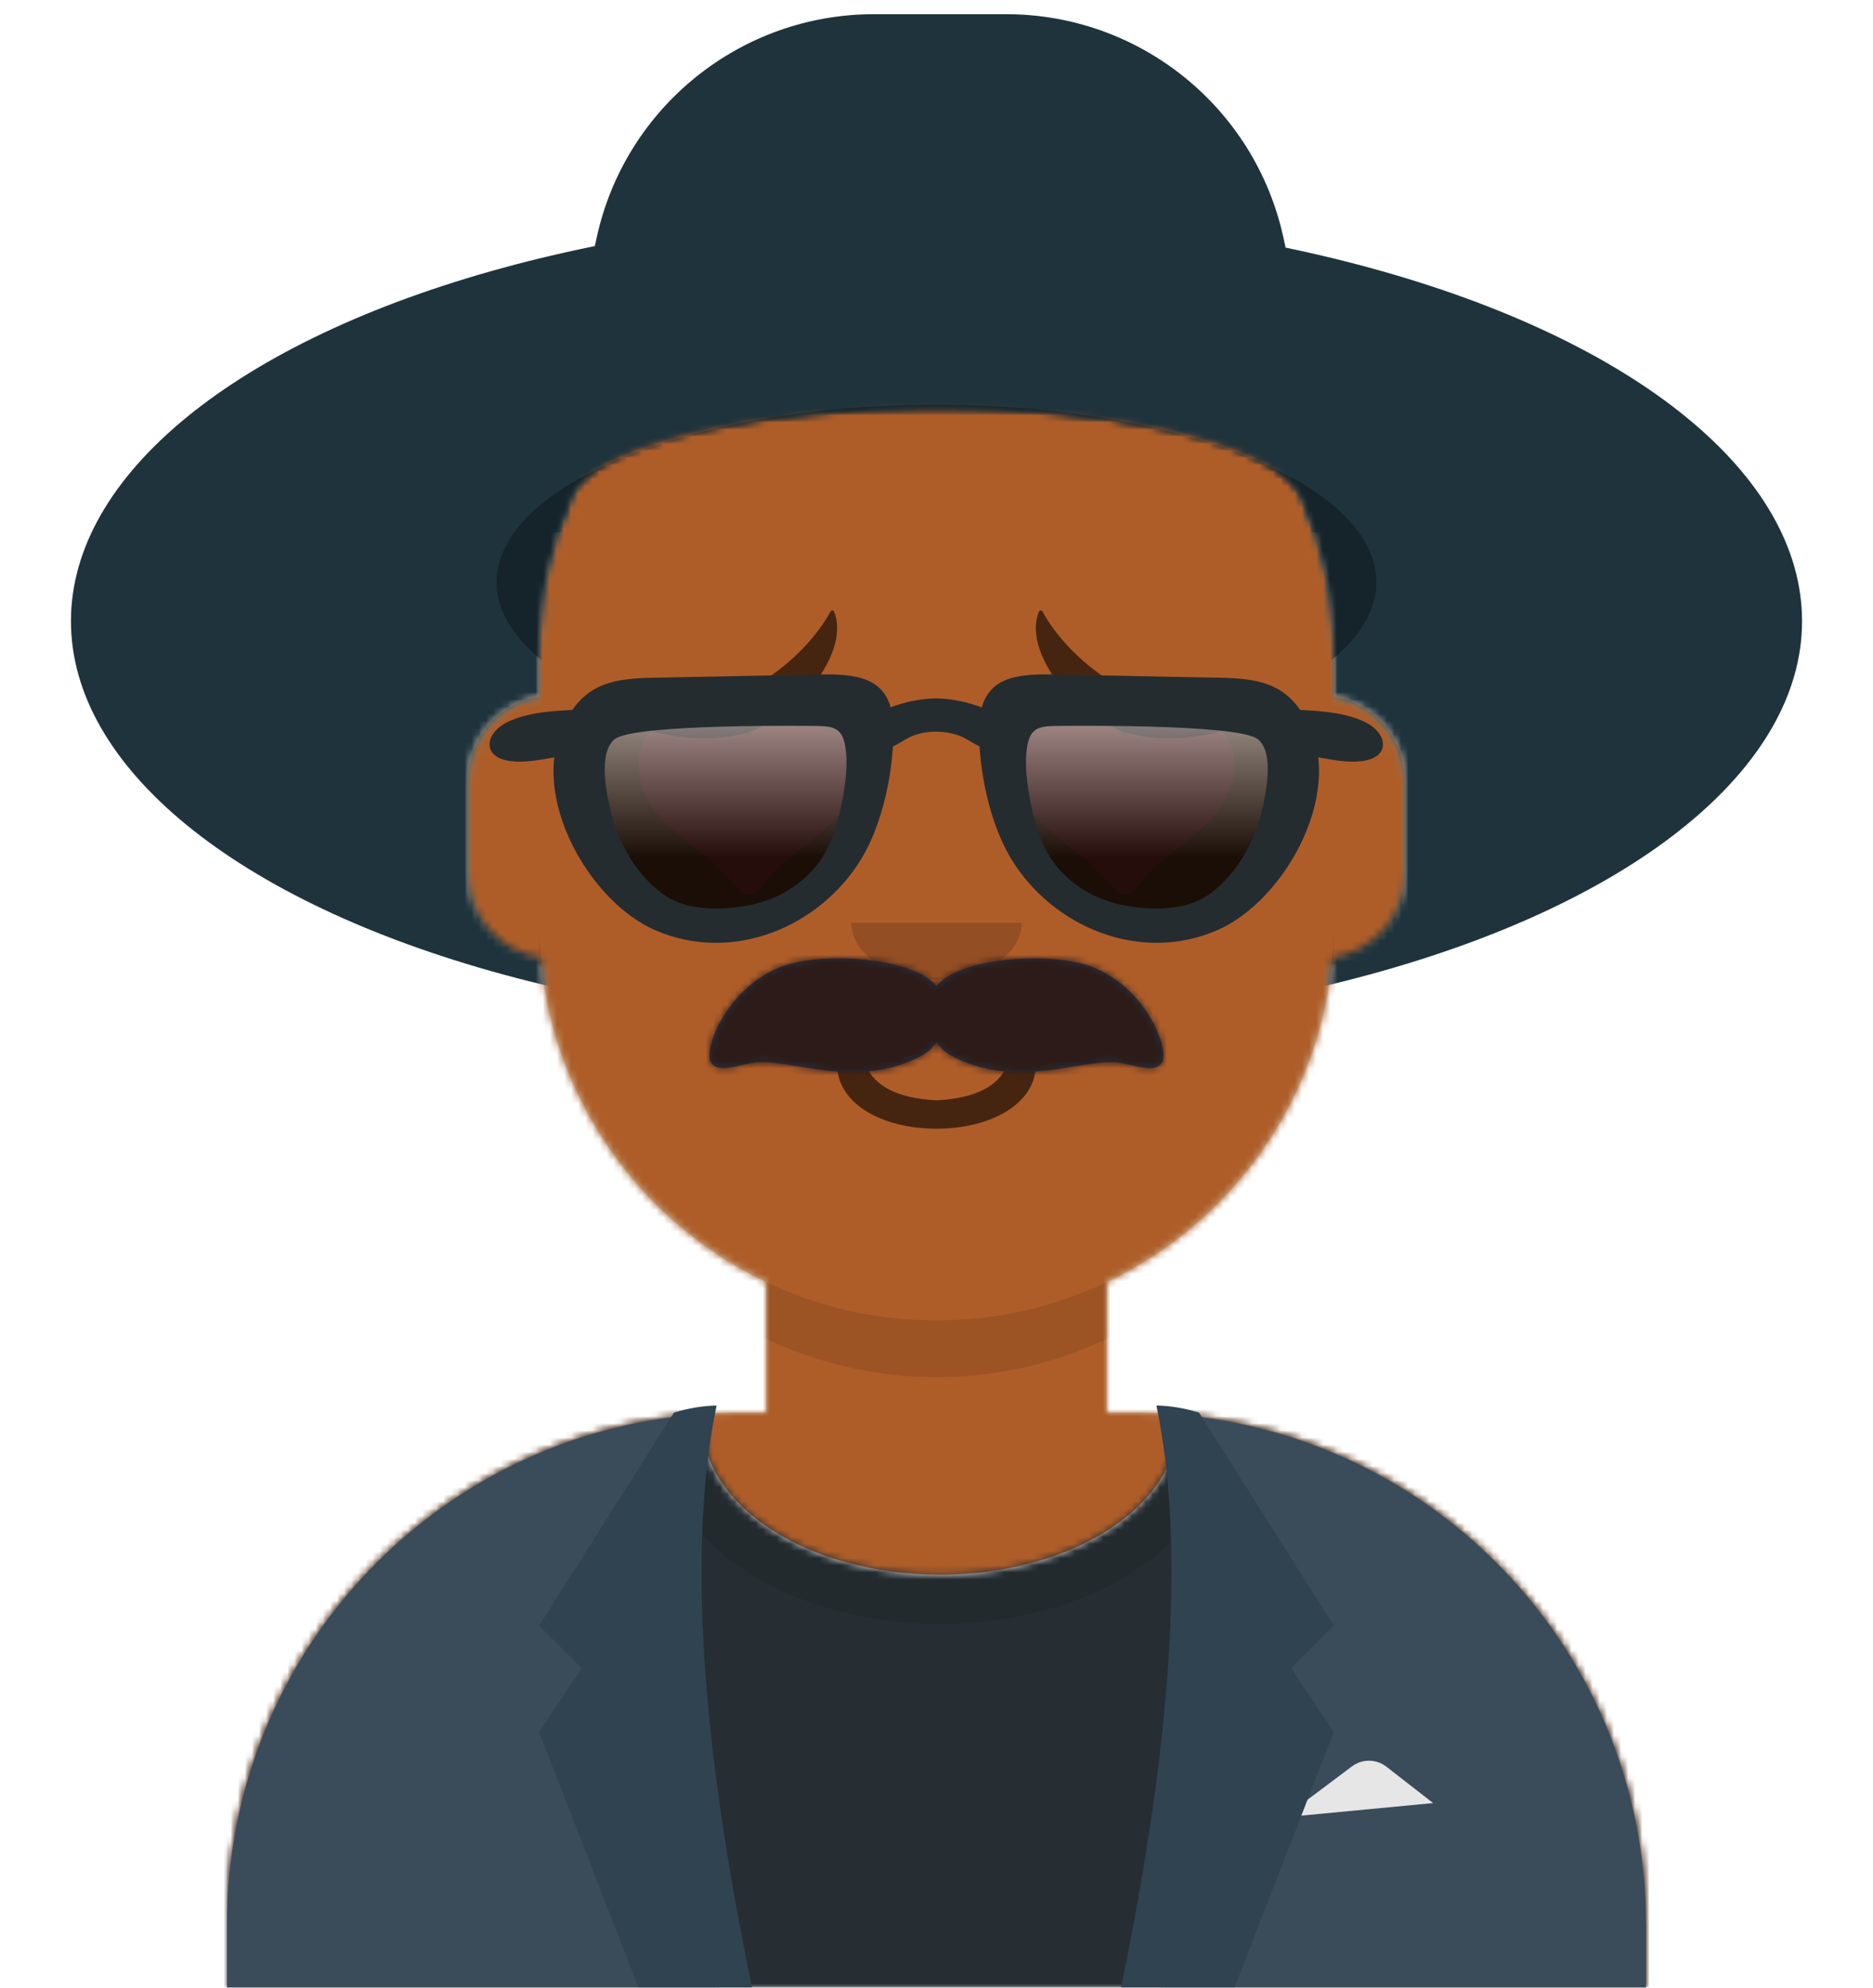 <svg width="264px" height="280px" viewBox="0 0 264 280" version="1.1" xmlns="http://www.w3.org/2000/svg" xmlns:xlink="http://www.w3.org/1999/xlink"><desc>Created with getavataaars.com</desc><defs><circle id="react-path-1" cx="120" cy="120" r="120"></circle><path d="M12,160 C12,226.274 65.726,280 132,280 C198.274,280 252,226.274 252,160 L264,160 L264,-1.42108547e-14 L-3.19744231e-14,-1.42108547e-14 L-3.19744231e-14,160 L12,160 Z" id="react-path-2"></path><path d="M124,144.611 L124,163 L128,163 L128,163 C167.765,163 200,195.235 200,235 L200,244 L0,244 L0,235 C-4.86974701e-15,195.235 32.235,163 72,163 L72,163 L76,163 L76,144.611 C58.763,136.422 46.372,119.687 44.305,99.881 C38.48,99.058 34,94.052 34,88 L34,74 C34,68.054 38.325,63.118 44,62.166 L44,56 L44,56 C44,25.072 69.072,5.68137151e-15 100,0 L100,0 L100,0 C130.928,-5.68137151e-15 156,25.072 156,56 L156,62.166 C161.675,63.118 166,68.054 166,74 L166,88 C166,94.052 161.52,99.058 155.695,99.881 C153.628,119.687 141.237,136.422 124,144.611 Z" id="react-path-3"></path></defs><g id="Avataaar" stroke="none" stroke-width="1" fill="none" fill-rule="evenodd"><g transform="translate(-825, -1100)" id="Avataaar/Circle"><g transform="translate(825, 1100)"><g id="Mask"></g><g id="Avataaar" stroke-width="1" fill-rule="evenodd" mask="url(#react-mask-5)"><g id="Body" transform="translate(32, 36)"><mask id="react-mask-6" fill="white"><use xlink:href="#react-path-3"></use></mask><use fill="#D0C6AC" xlink:href="#react-path-3"></use><g id="Skin/👶🏽-03-Brown" mask="url(#react-mask-6)" fill="#AE5D29"><g transform="translate(0, 0)" id="Color"><rect x="0" y="0" width="264" height="280"></rect></g></g><path d="M156,79 L156,102 C156,132.928 130.928,158 100,158 C69.072,158 44,132.928 44,102 L44,79 L44,94 C44,124.928 69.072,150 100,150 C130.928,150 156,124.928 156,94 L156,79 Z" id="Neck-Shadow" fill-opacity="0.1" fill="#000000" mask="url(#react-mask-6)"></path></g><g id="Clothing/Blazer-+-Shirt" transform="translate(0, 170)"><defs><path d="M133.96,0.295 C170.936,3.325 200,34.294 200,72.052 L200,81 L0,81 L0,72.052 C1.22536245e-14,33.953 29.592,2.765 67.045,0.22 C67.015,0.593 67,0.969 67,1.348 C67,13.211 81.998,22.828 100.5,22.828 C119.002,22.828 134,13.211 134,1.348 C134,0.995 133.987,0.644 133.96,0.295 Z" id="react-path-147"></path></defs><g id="Shirt" transform="translate(32, 29)"><mask id="react-mask-148" fill="white"><use xlink:href="#react-path-147"></use></mask><use id="Clothes" fill="#E6E6E6" xlink:href="#react-path-147"></use><g id="Color/Palette/Black" mask="url(#react-mask-148)" fill="#262E33"><g transform="translate(-32, -29)" id="🖍Color"><rect x="0" y="0" width="264" height="110"></rect></g></g><g id="Shadowy" opacity="0.6" mask="url(#react-mask-148)" fill-opacity="0.16" fill="#000000"><g transform="translate(60, -25)" id="Hola-👋🏼"><ellipse cx="40.5" cy="27.848" rx="39.635" ry="26.914"></ellipse></g></g></g><g id="Blazer" transform="translate(32, 28)"><path d="M68.785,1.122 C30.512,2.804 -1.89486556e-14,34.365 -1.42108547e-14,73.052 L0,73.052 L0,82 L69.362,82 C65.961,69.92 64,55.709 64,40.5 C64,26.173 65.74,12.731 68.785,1.122 Z M131.638,82 L200,82 L200,73.052 C200,34.707 170.025,3.363 132.229,1.174 C135.265,12.771 137,26.194 137,40.5 C137,55.709 135.039,69.92 131.638,82 Z" id="Saco" fill="#3A4C5A"></path><path d="M149,58 L158.556,50.833 L158.556,50.833 C159.999,49.751 161.988,49.768 163.412,50.876 L170,56 L149,58 Z" id="Pocket-hanky" fill="#E6E6E6"></path><path d="M69,1.13686838e-13 C65,19.333 66.667,46.667 74,82 L58,82 L44,46 L50,37 L44,31 L63,1 C65.028,0.369 67.028,0.036 69,1.13686838e-13 Z" id="Wing" fill="#2F4351"></path><path d="M151,1.13686838e-13 C147,19.333 148.667,46.667 156,82 L140,82 L126,46 L132,37 L126,31 L145,1 C147.028,0.369 149.028,0.036 151,1.13686838e-13 Z" id="Wing" fill="#2F4351" transform="translate(141, 41) scale(-1, 1) translate(-141, -41) "></path></g></g><g id="Face" transform="translate(76, 82)" fill="#000000"><g id="Mouth/Twinkle" transform="translate(2, 52)" fill-opacity="0.6" fill-rule="nonzero" fill="#000000"><path d="M40,16 C40,21.372 46.158,25 54,25 C61.842,25 68,21.372 68,16 C68,14.895 67.05,14 66,14 C64.707,14 64.13,14.905 64,16 C62.758,18.938 59.683,20.716 54,21 C48.317,20.716 45.242,18.938 44,16 C43.87,14.905 43.293,14 42,14 C40.95,14 40,14.895 40,16 Z" id="Mouth"></path></g><g id="Nose/Default" transform="translate(28, 40)" fill-opacity="0.16"><path d="M16,8 C16,12.418 21.373,16 28,16 L28,16 C34.627,16 40,12.418 40,8" id="Nose"></path></g><g id="Eyes/Hearts-😍" transform="translate(0, 8)" fill-opacity="0.8" fill-rule="nonzero" fill="#FF5353"><path d="M35.958,10 C33.407,10 30.884,11.98 29.5,13.821 C28.111,11.98 25.593,10 23.042,10 C17.552,10 14,13.334 14,17.641 C14,23.371 18.412,26.771 23.042,30.377 C24.695,31.613 27.822,34.778 28.208,35.471 C28.594,36.164 30.314,36.189 30.792,35.471 C31.269,34.753 34.302,31.613 35.958,30.377 C40.585,26.771 45,23.371 45,17.641 C45,13.334 41.448,10 35.958,10 Z" id="Heart"></path><path d="M88.958,10 C86.407,10 83.884,11.98 82.5,13.821 C81.111,11.98 78.593,10 76.042,10 C70.552,10 67,13.334 67,17.641 C67,23.371 71.412,26.771 76.042,30.377 C77.695,31.613 80.822,34.778 81.208,35.471 C81.594,36.164 83.314,36.189 83.792,35.471 C84.269,34.753 87.302,31.613 88.958,30.377 C93.585,26.771 98,23.371 98,17.641 C98,13.334 94.448,10 88.958,10 Z" id="Heart"></path></g><g id="Eyebrow/Natural/Sad-Concerned-Natural" fill-opacity="0.6"><path d="M22.766,5.578 L23.677,5.176 C28.919,3.095 36.865,3.967 41.723,6.299 C42.29,6.571 41.902,7.452 41.321,7.407 C26.402,6.256 16.358,15.553 12.946,21.847 C12.845,22.034 12.539,22.055 12.464,21.881 C10.156,16.562 16.913,7.896 22.766,5.578 Z" id="Eyebrow" transform="translate(27, 13) scale(-1, -1) translate(-27, -13) "></path><path d="M80.766,5.578 L81.677,5.176 C86.919,3.095 94.865,3.967 99.723,6.299 C100.29,6.571 99.902,7.452 99.321,7.407 C84.402,6.256 74.358,15.553 70.946,21.847 C70.845,22.034 70.539,22.055 70.464,21.881 C68.156,16.562 74.913,7.896 80.766,5.578 Z" id="Eyebrow" transform="translate(85, 13) scale(1, -1) translate(-85, -13) "></path></g></g><g id="Top" stroke-width="1" fill-rule="evenodd"><defs><rect id="react-path-153" x="0" y="0" width="264" height="280"></rect><path d="M156,180.611 C173.531,172.283 186.048,155.115 187.791,134.867 C193.569,134.002 198,129.019 198,123 L198,110 C198,104.054 193.675,99.118 188,98.166 L188,92 C188,84.055 186.345,76.496 183.362,69.649 C173.435,53 89.313,53.803 80.71,69.485 C77.681,76.375 76,83.991 76,92 L76,98.166 C70.325,99.118 66,104.054 66,110 L66,123 C66,129.019 70.431,134.002 76.209,134.867 C77.952,155.115 90.469,172.283 108,180.611 L108,199 L104,199 L104,199 C64.235,199 32,231.235 32,271 L32,280 L232,280 L232,271 C232,231.235 199.765,199 160,199 L156,199 L156,180.611 Z M0,5.68434189e-14 L264,5.68434189e-14 L264,280 L0,280 L0,5.68434189e-14 Z" id="react-path-152"></path><filter x="-0.8%" y="-2.0%" width="101.5%" height="108.0%" filterUnits="objectBoundingBox" id="react-filter-149"><feOffset dx="0" dy="2" in="SourceAlpha" result="shadowOffsetOuter1"></feOffset><feColorMatrix values="0 0 0 0 0   0 0 0 0 0   0 0 0 0 0  0 0 0 0.16 0" type="matrix" in="shadowOffsetOuter1" result="shadowMatrixOuter1"></feColorMatrix><feMerge><feMergeNode in="shadowMatrixOuter1"></feMergeNode><feMergeNode in="SourceGraphic"></feMergeNode></feMerge></filter></defs><mask id="react-mask-150" fill="white"><use xlink:href="#react-path-153"></use></mask><g id="Mask"></g><g id="Top/Accesories/Hat" mask="url(#react-mask-150)"><g transform="translate(-1, 0)"><g id="Hat" stroke-width="1" fill-rule="evenodd" transform="translate(1, 0)"><mask id="react-mask-151" fill="white"><use xlink:href="#react-path-152"></use></mask><g id="Mask-Hair"></g><path d="M123.182,2 L141.818,2 L141.818,2 C160.609,2 176.867,15.08 180.89,33.436 L190,75 L75,75 L84.11,33.436 L84.11,33.436 C88.133,15.08 104.391,2 123.182,2 Z" fill="#1F333C" mask="url(#react-mask-151)"></path><ellipse id="Hipster" fill="#1F333C" mask="url(#react-mask-151)" cx="132" cy="87.5" rx="122" ry="57.5"></ellipse><ellipse id="Very" fill="#15232A" mask="url(#react-mask-151)" cx="132" cy="82" rx="62" ry="25"></ellipse></g><g id="Facial-Hair/Moustache-Magnum" transform="translate(49, 72)"><defs><path d="M83.998,74.84 C83.457,75.609 82.761,76.25 81.95,76.689 C73.048,81.51 63.877,77.332 58.876,77.63 C56.46,77.774 53.341,79.415 52.216,77.679 C50.977,75.767 55.068,65.221 64.721,63.464 C71.731,62.189 81.497,63.602 83.998,66.938 C86.499,63.602 96.265,62.189 103.274,63.464 C112.928,65.221 117.019,75.767 115.78,77.679 C114.655,79.415 111.536,77.774 109.12,77.63 C104.119,77.332 94.948,81.51 86.046,76.689 C85.235,76.25 84.539,75.609 83.998,74.84 Z" id="react-path-155"></path></defs><mask id="react-mask-154" fill="white"><use xlink:href="#react-path-155"></use></mask><use id="Hey..." fill="#28354B" fill-rule="evenodd" xlink:href="#react-path-155"></use><g id="Color/Hair/Brown" mask="url(#react-mask-154)" fill="#2C1B18"><g transform="translate(-32, 0)" id="Color"><rect x="0" y="0" width="264" height="244"></rect></g></g></g><g id="Top/_Resources/Sunglasses" fill="none" transform="translate(62, 85)" stroke-width="1"><defs><filter x="-0.8%" y="-2.6%" width="101.6%" height="110.5%" filterUnits="objectBoundingBox" id="react-filter-158"><feOffset dx="0" dy="2" in="SourceAlpha" result="shadowOffsetOuter1"></feOffset><feColorMatrix values="0 0 0 0 0   0 0 0 0 0   0 0 0 0 0  0 0 0 0.1 0" type="matrix" in="shadowOffsetOuter1" result="shadowMatrixOuter1"></feColorMatrix><feMerge><feMergeNode in="shadowMatrixOuter1"></feMergeNode><feMergeNode in="SourceGraphic"></feMergeNode></feMerge></filter><path d="M47.01,6.277 C49.521,6.301 50.708,6.726 51.136,9.392 C51.569,12.092 51.148,15.128 50.648,17.787 C49.886,21.848 48.617,25.826 45.664,28.794 C44.109,30.358 42.212,31.603 40.194,32.454 C39.123,32.906 37.991,33.232 36.86,33.48 C36.529,33.552 33.706,33.948 35.438,33.747 C31.397,34.216 27.013,34.197 23.638,31.579 C19.898,28.678 17.337,24.086 16.211,19.513 C15.552,16.837 14.167,10.437 16.697,8.297 C19.595,5.845 47.01,6.277 47.01,6.277 L47.01,6.277 Z" id="react-path-156"></path><path d="M78.919,6.275 C76.408,6.299 75.221,6.724 74.794,9.389 C74.36,12.089 74.782,15.125 75.281,17.784 C76.044,21.845 77.313,25.824 80.265,28.792 C81.821,30.355 83.718,31.601 85.736,32.452 C86.807,32.903 87.939,33.23 89.07,33.477 C89.4,33.549 92.223,33.946 90.492,33.744 C94.533,34.214 98.917,34.195 102.292,31.577 C106.032,28.675 108.593,24.084 109.719,19.511 C110.378,16.834 111.762,10.434 109.233,8.294 C106.335,5.843 78.919,6.275 78.919,6.275 L78.919,6.275 Z" id="react-path-157"></path><linearGradient x1="50%" y1="0%" x2="50%" y2="70.506%" id="react-linear-gradient-159"><stop stop-color="#FFFFFF" stop-opacity="0.5" offset="0%"></stop><stop stop-color="#000000" stop-opacity="0.5" offset="100%"></stop></linearGradient><linearGradient x1="50%" y1="0%" x2="50%" y2="100%" id="react-linear-gradient-160"><stop stop-color="#FFFFFF" stop-opacity="0.5" offset="0%"></stop><stop stop-color="#000000" stop-opacity="0.5" offset="70.506%"></stop></linearGradient></defs><g id="Sunglasses" filter="url(#react-filter-158)" transform="translate(8, 8)"><g id="shades"><use fill-opacity="0.7" fill="#000000" xlink:href="#react-path-156"></use><use fill="url(#react-linear-gradient-159)" xlink:href="#react-path-156" style="mix-blend-mode: screen;"></use></g><g id="shades"><use fill-opacity="0.7" fill="#000000" xlink:href="#react-path-157"></use><use fill="url(#react-linear-gradient-160)" xlink:href="#react-path-157" style="mix-blend-mode: screen;"></use></g><g id="Glasses" fill="#252C2F"><path d="M46.249,7.275 C48.621,7.298 49.742,7.692 50.146,10.165 C50.555,12.671 50.157,15.487 49.685,17.955 C48.965,21.723 47.767,25.415 44.978,28.169 C43.508,29.619 41.717,30.775 39.811,31.564 C38.799,31.983 37.73,32.286 36.661,32.516 C36.349,32.583 33.682,32.95 35.318,32.764 C31.501,33.199 27.36,33.182 24.172,30.753 C20.64,28.06 18.22,23.8 17.157,19.556 C16.534,17.073 15.226,11.134 17.616,9.149 C20.353,6.875 46.249,7.275 46.249,7.275 L46.249,7.275 Z M22.218,0.49 C16.777,0.678 13.147,1.634 10.463,7.069 C5.546,17.03 13.963,31.969 23.352,36.039 C34.329,40.799 46.592,35.532 52.396,26.006 C55.469,20.962 57.022,13.323 56.922,7.504 C56.795,0.076 51.607,-0.13 45.509,0.034 L22.218,0.49 Z" id="Frame"></path><path d="M79.681,7.273 C77.309,7.295 76.188,7.689 75.784,10.163 C75.374,12.668 75.772,15.485 76.244,17.952 C76.965,21.72 78.163,25.412 80.952,28.166 C82.421,29.616 84.213,30.772 86.119,31.562 C87.131,31.981 88.2,32.284 89.268,32.513 C89.581,32.58 92.247,32.948 90.612,32.761 C94.429,33.197 98.57,33.179 101.757,30.75 C105.29,28.058 107.709,23.798 108.773,19.554 C109.396,17.071 110.703,11.132 108.314,9.147 C105.576,6.872 79.681,7.273 79.681,7.273 L79.681,7.273 Z M103.712,0.488 C109.152,0.675 112.783,1.632 115.466,7.067 C120.384,17.028 111.967,31.966 102.577,36.037 C91.6,40.797 79.338,35.529 73.534,26.004 C70.461,20.96 68.907,13.321 69.007,7.501 C69.135,0.074 74.323,-0.132 80.421,0.032 L103.712,0.488 Z" id="Frame"></path><path d="M13.197,4.927 C9.785,5.118 5.886,5.164 2.69,6.639 C-0.695,8.201 -1.218,11.739 3.049,12.226 C4.971,12.446 6.895,12.083 8.787,11.745 C10.337,11.468 12.442,11.558 13.906,10.966 C16.636,9.862 16.46,4.74 13.197,4.927" id="Frame"></path><path d="M112.735,4.927 C116.147,5.118 120.046,5.164 123.242,6.639 C126.626,8.201 127.149,11.739 122.882,12.226 C120.961,12.446 119.037,12.083 117.144,11.745 C115.595,11.468 113.49,11.558 112.025,10.966 C109.296,9.862 109.471,4.74 112.735,4.927" id="Frame"></path><path d="M73.109,7.013 C71.163,4.713 66.091,3.385 62.891,3.385 C59.691,3.385 54.768,4.713 52.822,7.013 C51.841,8.172 51.807,9.724 53.508,10.451 C55.626,11.357 57.517,9.714 59.213,8.855 C61.381,7.757 64.712,7.877 66.719,8.855 C68.427,9.688 70.305,11.357 72.423,10.451 C74.124,9.724 74.091,8.172 73.109,7.013" id="Frame"></path></g></g></g></g></g></g></g></g></g></g></svg>